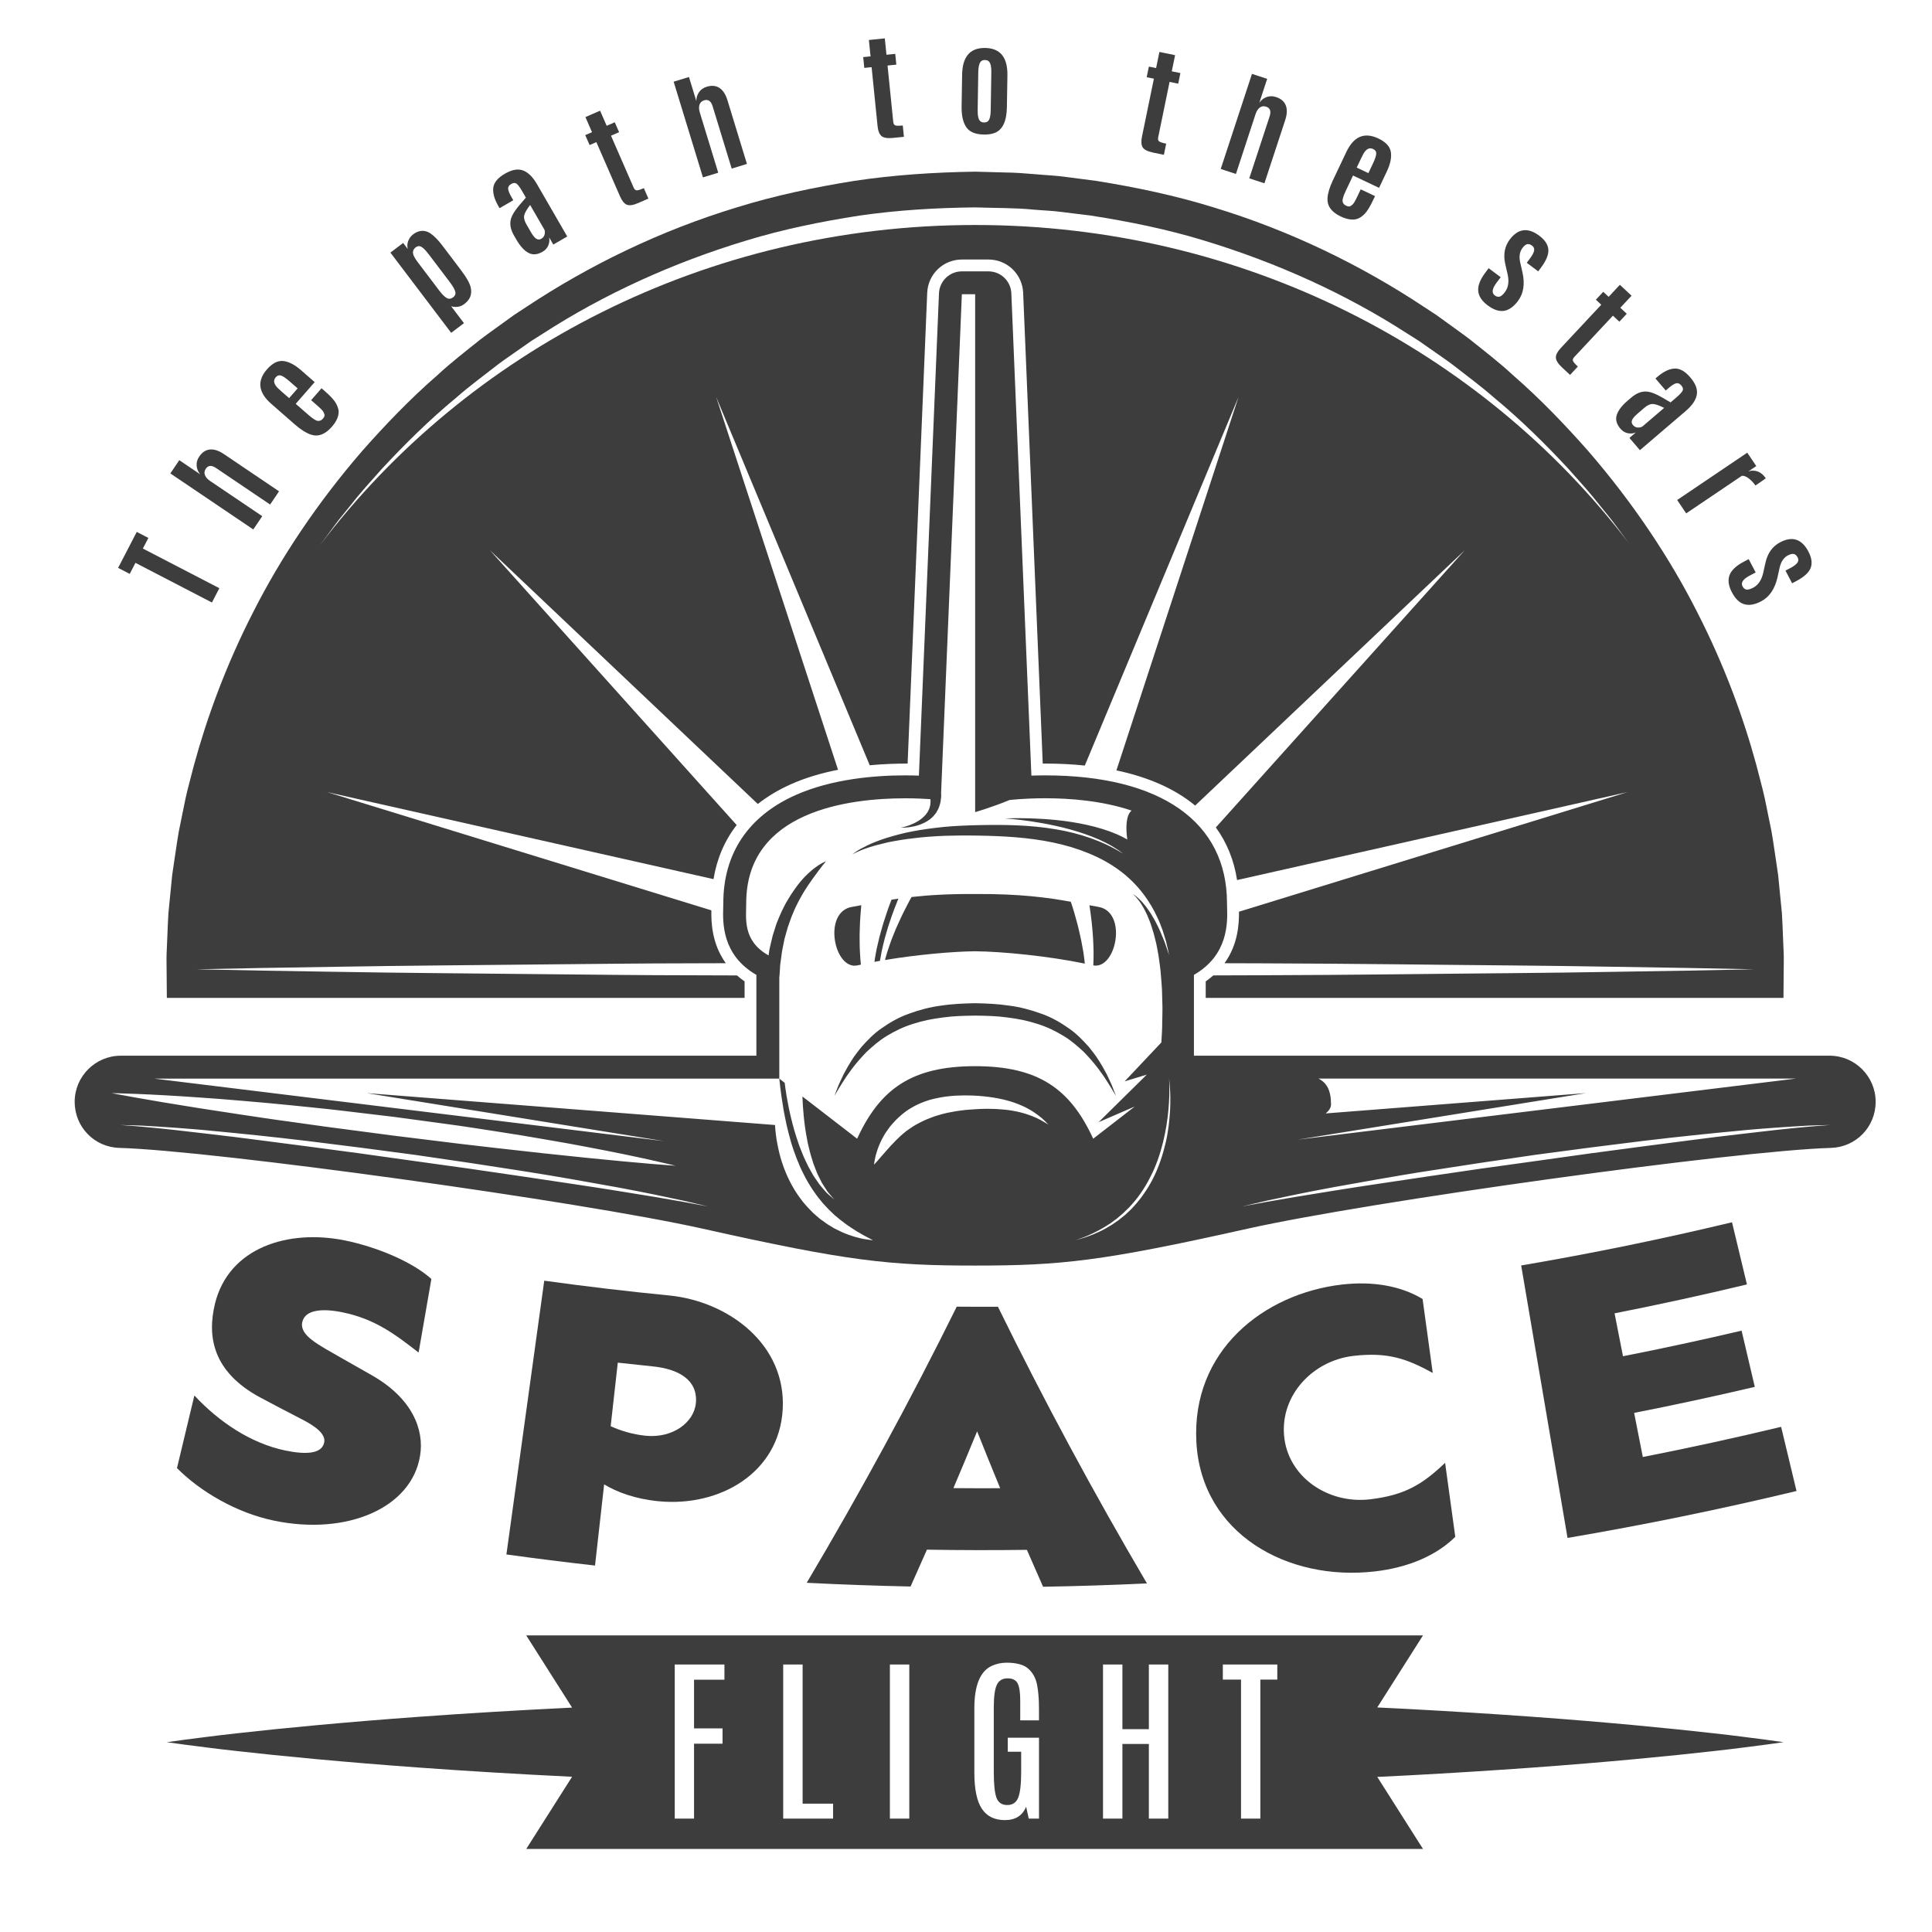 <?xml version="1.0" encoding="utf-8"?>
<!-- Generator: Adobe Illustrator 26.4.1, SVG Export Plug-In . SVG Version: 6.00 Build 0)  -->
<svg version="1.1" id="Слой_1" xmlns="http://www.w3.org/2000/svg" xmlns:xlink="http://www.w3.org/1999/xlink" x="0px" y="0px"
	 viewBox="0 0 1200 1200" style="enable-background:new 0 0 1200 1200;" xml:space="preserve">
<style type="text/css">
	.st0{fill:#3D3D3D;}
</style>
<g>
	<path class="st0" d="M1064.61,1076.6c-27.46-3.12-66.68-6.96-113.75-10.36c-23.53-1.69-49.03-3.3-76-4.75
		c-6.39-0.33-12.87-0.65-19.42-0.97l28.41-44.75H326.85l28.48,44.85c-33.95,1.65-65.87,3.59-94.8,5.69
		c-47.07,3.4-86.29,7.21-113.75,10.32c-13.73,1.49-24.51,3.02-31.87,3.91c-7.36,1.02-11.28,1.56-11.28,1.56s3.92,0.54,11.28,1.56
		c7.35,0.89,18.14,2.42,31.87,3.91c27.46,3.11,66.68,6.92,113.75,10.32c28.93,2.1,60.85,4.04,94.8,5.69l-28.48,44.85h557.01
		l-28.41-44.75c6.55-0.32,13.03-0.64,19.42-0.97c26.97-1.44,52.46-3.06,76-4.75c47.07-3.41,86.29-7.24,113.75-10.36
		c13.73-1.5,24.52-3.03,31.87-3.93c7.35-1.03,11.28-1.57,11.28-1.57s-3.92-0.55-11.28-1.57
		C1089.13,1079.63,1078.34,1078.09,1064.61,1076.6z M419.09,1129.58v-95.71h30.87v9.41h-18.88v30.24h17.71v9.51h-17.71v46.55H419.09
		z M517.45,1129.58h-30.99v-95.71h12.06v86.41h18.93V1129.58z M552.73,1129.58v-95.71h12.05v95.71H552.73z M638.98,1129.58
		l-1.63-7.4c-2.29,5.55-6.67,8.32-13.14,8.32c-6.46,0-11.25-2.35-14.36-7.04c-3.11-4.7-4.66-12.16-4.66-22.38v-40.13
		c0-14.07,3.57-22.8,10.72-26.21c2.8-1.3,5.86-1.98,9.21-2.01c6.25,0,10.78,1.24,13.57,3.72c2.8,2.49,4.6,5.76,5.42,9.84
		c0.82,4.08,1.22,9.04,1.22,14.87v7.4h-11.65v-12.45c0-4.89-0.53-8.39-1.6-10.5c-1.07-2.1-3.16-3.16-6.29-3.16
		c-3.12,0-5.33,1.33-6.61,3.97c-1.28,2.65-1.92,7.32-1.92,14.03v40.24c0,7.65,0.56,12.97,1.69,15.96c1.13,2.99,3.35,4.49,6.67,4.49
		s5.59-1.54,6.82-4.62c1.22-3.08,1.83-8.43,1.83-16.04v-12.45h-8.33v-8.7h19.4v50.25H638.98z M713.58,1129.58v-46.39h-16.43v46.39
		h-12.05v-95.71h12.05V1074h16.43v-40.13h12.06v95.71H713.58z M770.82,1129.58v-86.36h-11.3v-9.35h33.84v9.35h-10.54v86.36H770.82z"
		/>
	<polygon class="st0" points="84.13,349.6 131.63,374.23 136.24,365.34 88.74,340.71 92.16,334.12 84.94,330.38 73.36,352.72 
		80.57,356.46 	"/>
	<path class="st0" d="M162.89,320.61l-32.36-21.85c-1.67-1.12-2.75-2.35-3.25-3.69c-0.51-1.34-0.33-2.64,0.52-3.9
		c1.48-2.2,3.63-2.34,6.43-0.45l33.55,22.66l5.54-8.21l-34.28-23.15c-3.17-2.14-6.07-3.08-8.67-2.83c-2.61,0.26-4.83,1.74-6.65,4.43
		c-1.23,1.82-1.75,3.73-1.57,5.73c0.19,2,0.92,3.74,2.19,5.24l-12.98-8.76l-5.56,8.23l51.52,34.79L162.89,320.61z"/>
	<path class="st0" d="M168.51,250.85l14.74,12.88c3.53,3.08,6.76,5.14,9.68,6.16c4.59,1.59,8.97,0,13.14-4.76
		c2.9-3.31,4.32-6.46,4.27-9.42c-0.01-1.41-0.54-3.09-1.58-5.06c-1.04-1.97-3.35-4.52-6.94-7.65l-2.11-1.84l-6.46,7.4l3.48,3.04
		c1.41,1.23,2.48,2.23,3.22,3.01c0.74,0.78,1.28,1.77,1.61,2.95c0.18,0.68-0.18,1.53-1.07,2.55c-0.89,1.02-1.93,1.46-3.12,1.31
		c-1.19-0.14-3.16-1.41-5.91-3.81l-7.78-6.79l11.77-13.48l-8.47-7.4c-3.92-3.42-7.59-5.32-11.01-5.7
		c-3.42-0.38-6.81,1.35-10.17,5.19C159.53,236.65,160.42,243.79,168.51,250.85z M171.27,234.34l0.02-0.03
		c0.99-1.13,2.11-1.46,3.37-1.01c1.26,0.45,2.97,1.63,5.14,3.52l5.07,4.42l-5.29,6.05l-4.88-4.26c-0.84-0.74-1.51-1.35-2.01-1.85
		C170.03,238.57,169.56,236.29,171.27,234.34z"/>
	<path class="st0" d="M288.18,200.73l-7.95-10.5c1.28,0.41,2.64,0.52,4.09,0.33c1.44-0.19,2.77-0.74,3.97-1.65s2.18-1.92,2.92-3
		c1.29-1.86,1.71-4.14,1.27-6.84c-0.44-2.69-2.52-6.5-6.25-11.41l-11.57-15.27c-2.41-3.18-4.74-5.58-6.99-7.2
		c-2.25-1.62-4.62-2.15-7.11-1.58c-1.33,0.31-2.67,0.97-3.99,1.97c-1.32,1-2.32,2.34-2.98,3.99c-0.66,1.66-0.76,3.36-0.32,5.1
		l-2.86-3.77l-7.92,6l37.75,49.82L288.18,200.73z M277.47,185.1c-1.3-0.72-2.84-2.25-4.6-4.57l-13.41-17.7
		c-1.86-2.45-2.85-4.37-2.96-5.73c-0.11-1.37,0.44-2.5,1.63-3.41c0.68-0.51,1.35-0.79,2.01-0.82c1.48-0.07,3.5,1.57,6.03,4.92
		l13.16,17.36c1.86,2.46,3,4.42,3.41,5.87c0.42,1.46-0.03,2.69-1.35,3.68C280.08,185.69,278.77,185.83,277.47,185.1z"/>
	<path class="st0" d="M310.31,129.29l8.51-4.92l-1.18-2.03c-1.27-2.2-1.95-3.9-2.03-5.1c-0.08-1.19,0.55-2.18,1.9-2.96
		c1.35-0.78,2.48-0.84,3.36-0.18c0.89,0.66,2.04,2.22,3.47,4.69l2.3,3.97c-0.36,0.42-0.99,1.15-1.88,2.18
		c-0.9,1.03-1.59,1.83-2.09,2.42c-2.75,3.24-4.47,5.93-5.17,8.09c-1.09,3.3-0.52,6.89,1.72,10.77l1.68,2.91
		c2.36,3.97,4.83,6.64,7.43,7.98c2.6,1.35,5.49,1.09,8.67-0.74c1.73-1,2.93-2.34,3.6-4.01c0.67-1.67,0.82-3.32,0.44-4.97l2.61,4.52
		l8.67-5.01l-18.75-32.44c-2.62-4.53-5.51-7.39-8.67-8.58c-3.16-1.19-6.93-0.52-11.31,2.01c-4.38,2.54-6.79,5.43-7.2,8.69
		c-0.41,3.26,0.63,7.04,3.11,11.35L310.31,129.29z M338.19,142.74c0.32,0.95,0.33,1.96,0.04,3.03c-0.29,1.07-0.97,1.92-2.04,2.54
		c-1.07,0.62-2.11,0.61-3.12-0.04c-1.01-0.64-2.13-2.02-3.35-4.15l-2.82-4.89c-1.23-2.12-1.66-3.97-1.29-5.52
		c0.37-1.56,1.59-3.7,3.66-6.4L338.19,142.74z"/>
	<path class="st0" d="M366.22,90.1l4.19-1.83l14.67,33.64c1.23,2.83,2.65,4.57,4.25,5.24c1.6,0.67,4.01,0.3,7.21-1.1l6.19-2.7
		l-2.83-6.49c-2.2,0.96-3.69,1.42-4.46,1.37c-0.77-0.05-1.4-0.63-1.9-1.77l-14.03-32.17l5.02-2.19l-2.69-6.16l-5.02,2.19l-4.09-9.38
		l-9.11,3.97l4.09,9.38l-4.2,1.83L366.22,90.1z"/>
	<path class="st0" d="M446.11,107.28l-11.42-37.34c-0.59-1.92-0.66-3.55-0.21-4.91c0.45-1.36,1.4-2.26,2.86-2.71
		c2.54-0.78,4.3,0.46,5.29,3.69l11.84,38.71l9.47-2.9l-12.1-39.55c-1.12-3.66-2.78-6.21-4.97-7.65c-2.19-1.44-4.84-1.69-7.95-0.73
		c-2.1,0.64-3.71,1.8-4.82,3.47c-1.11,1.67-1.64,3.48-1.59,5.44l-4.58-14.97l-9.51,2.91l18.19,59.44L446.11,107.28z"/>
	<path class="st0" d="M536.82,42.17l4.55-0.46l3.69,36.51c0.31,3.07,1.13,5.16,2.45,6.28c1.32,1.13,3.72,1.51,7.21,1.16l6.72-0.68
		l-0.71-7.04c-2.39,0.24-3.94,0.22-4.66-0.06c-0.72-0.28-1.14-1.03-1.27-2.27l-3.53-34.91l5.45-0.55l-0.67-6.69l-5.45,0.55
		l-1.03-10.17l-9.89,1l1.03,10.17l-4.55,0.46L536.82,42.17z"/>
	<path class="st0" d="M611.09,83.57c2.68,0.05,4.94-0.3,6.81-1.04c4.86-1.93,7.36-7.27,7.5-16.03l0.32-19.64
		c0.18-11.23-4.42-16.92-13.79-17.07c-9.38-0.15-14.16,5.38-14.34,16.61l-0.32,19.65c-0.09,5.6,0.86,9.9,2.87,12.9
		C602.13,81.94,605.79,83.48,611.09,83.57z M607.62,44.91c0.04-2.59,0.36-4.52,0.96-5.78c0.59-1.26,1.67-1.88,3.22-1.86
		c1.55,0.03,2.6,0.69,3.16,1.98c0.56,1.29,0.81,3.22,0.77,5.79l-0.38,23.49c-0.04,2.52-0.35,4.41-0.93,5.68
		c-0.58,1.26-1.65,1.88-3.2,1.86c-0.83-0.01-1.51-0.2-2.06-0.56c-1.34-0.88-1.97-3.25-1.91-7.1L607.62,44.91z"/>
	<path class="st0" d="M716.3,94.79l6.61,1.37l1.43-6.93c-2.35-0.48-3.83-0.96-4.43-1.45c-0.6-0.48-0.78-1.32-0.53-2.54l7.07-34.37
		l5.36,1.11l1.36-6.59l-5.36-1.1l2.06-10.02l-9.74-2l-2.06,10.01l-4.48-0.92l-1.36,6.59l4.48,0.92l-7.4,35.95
		c-0.62,3.02-0.47,5.26,0.45,6.72C710.69,93,712.87,94.08,716.3,94.79z"/>
	<path class="st0" d="M779.83,70.94c0.63-1.91,1.51-3.29,2.66-4.14c1.15-0.85,2.45-1.04,3.9-0.56c2.52,0.83,3.25,2.85,2.19,6.07
		l-12.63,38.46l9.41,3.09l12.91-39.29c1.2-3.64,1.31-6.68,0.35-9.12c-0.96-2.44-2.99-4.17-6.07-5.18c-2.09-0.69-4.07-0.67-5.94,0.05
		c-1.87,0.73-3.35,1.9-4.44,3.54l4.89-14.87l-9.44-3.1l-19.4,59.06l9.44,3.1L779.83,70.94z"/>
	<path class="st0" d="M832.7,134.43c3.98,1.88,7.39,2.4,10.23,1.55c1.35-0.39,2.83-1.36,4.44-2.89c1.61-1.54,3.44-4.46,5.48-8.76
		l1.2-2.53l-8.88-4.21l-1.98,4.18c-0.8,1.69-1.48,3-2.03,3.92c-0.55,0.93-1.35,1.71-2.4,2.35c-0.61,0.35-1.53,0.25-2.75-0.33
		c-1.22-0.58-1.92-1.46-2.11-2.64c-0.18-1.19,0.5-3.43,2.06-6.72l4.43-9.34l16.17,7.67l4.81-10.16c2.23-4.71,3.06-8.76,2.5-12.15
		c-0.57-3.4-3.15-6.19-7.76-8.37c-8.65-4.1-15.28-1.3-19.88,8.4l-8.39,17.69c-2.01,4.24-3.11,7.9-3.3,10.99
		C824.27,127.94,826.98,131.72,832.7,134.43z M845.46,98.23c0.48-1.01,0.89-1.83,1.24-2.44c1.77-3.27,3.83-4.35,6.18-3.23l0.03,0.02
		c1.36,0.64,1.99,1.63,1.89,2.97c-0.1,1.34-0.76,3.3-1.99,5.9l-2.88,6.08l-7.25-3.44L845.46,98.23z"/>
	<path class="st0" d="M924.04,189.67c3.66,2.75,7.03,3.87,10.12,3.39c3.09-0.49,5.98-2.52,8.67-6.11
		c3.43-4.57,4.39-10.41,2.86-17.51l-1.55-6.81c-0.69-3.5-0.2-6.35,1.46-8.57c1.05-1.4,2.05-2.21,2.99-2.4
		c0.95-0.19,1.95,0.11,3.02,0.91c1.07,0.81,1.49,1.84,1.25,3.11c-0.23,1.27-1.06,2.86-2.49,4.76l-2.08,2.77l7.11,5.34l1.72-2.3
		c3.28-4.37,4.81-8.11,4.59-11.21c-0.22-3.1-2.09-5.97-5.61-8.61c-7.08-5.31-13.2-4.53-18.36,2.34c-3.2,4.25-4.12,9.35-2.79,15.28
		c0.06,0.34,0.32,1.46,0.77,3.38c0.45,1.92,0.69,2.94,0.72,3.08c0.97,4.46,0.4,8.09-1.7,10.9c-1.19,1.59-2.27,2.53-3.25,2.83
		c-0.98,0.3-2.01,0.04-3.08-0.76c-2.04-1.53-1.66-4.16,1.14-7.9l2.55-3.39l-7.47-5.6l-2.04,2.71c-3.24,4.32-4.72,8.1-4.44,11.36
		C918.41,183.93,920.37,186.93,924.04,189.67z"/>
	<path class="st0" d="M975.19,232.86l4.83-5.17c-1.75-1.64-2.76-2.82-3.03-3.55c-0.26-0.73,0.03-1.54,0.87-2.44l23.96-25.64l4,3.74
		l4.59-4.91l-4-3.74l6.98-7.47l-7.26-6.79l-6.98,7.48l-3.34-3.13l-4.59,4.91l3.34,3.13l-25.06,26.81c-2.11,2.25-3.15,4.24-3.12,5.98
		c0.02,1.73,1.32,3.79,3.87,6.19L975.19,232.86z"/>
	<path class="st0" d="M1010.65,249.12c-3.48,3.04-5.64,5.96-6.49,8.76c-0.85,2.8-0.07,5.6,2.32,8.39c1.3,1.52,2.83,2.46,4.59,2.81
		c1.76,0.35,3.42,0.19,4.97-0.47l-3.97,3.39l6.51,7.61l28.48-24.35c3.98-3.4,6.26-6.76,6.86-10.09c0.6-3.32-0.75-6.91-4.04-10.76
		c-3.29-3.85-6.58-5.68-9.86-5.49c-3.28,0.19-6.81,1.9-10.59,5.13l-1.2,1.03l6.39,7.47l1.78-1.53c1.94-1.65,3.48-2.63,4.64-2.93
		c1.16-0.3,2.25,0.14,3.26,1.33c1.02,1.19,1.28,2.28,0.79,3.27c-0.49,1-1.81,2.42-3.98,4.27l-3.49,2.98
		c-0.48-0.28-1.31-0.76-2.48-1.45c-1.18-0.69-2.09-1.23-2.76-1.61c-3.69-2.12-6.65-3.32-8.89-3.6c-3.45-0.48-6.87,0.74-10.28,3.66
		L1010.65,249.12z M1013.71,260.91c0.45-1.11,1.61-2.46,3.47-4.05l4.28-3.66c1.86-1.6,3.59-2.35,5.2-2.27
		c1.6,0.08,3.92,0.89,6.97,2.43l-13.55,11.59c-0.88,0.48-1.87,0.68-2.97,0.59c-1.11-0.09-2.06-0.61-2.87-1.55
		C1013.44,263.05,1013.26,262.02,1013.71,260.91z"/>
	<path class="st0" d="M1047.33,318.87l34.54-23.32c1.3-0.16,2.75,0.39,4.35,1.63c1.6,1.25,2.96,2.7,4.08,4.35l1.65-1.07
		c3.25-2.2,4.85-3.34,4.79-3.42c-1.37-2.03-2.99-3.4-4.84-4.13c-1.86-0.72-3.82-0.78-5.88-0.17l4.84-3.27l-5.61-8.3l-43.53,29.4
		L1047.33,318.87z"/>
	<path class="st0" d="M1095.81,352.84c-0.41,1.92-0.64,2.95-0.67,3.08c-1.04,4.44-3.11,7.48-6.21,9.11
		c-1.76,0.92-3.14,1.31-4.15,1.17c-1.02-0.15-1.83-0.82-2.46-2.02c-1.19-2.25,0.28-4.47,4.42-6.65l3.75-1.97l-4.35-8.27l-3.01,1.58
		c-4.78,2.51-7.74,5.3-8.88,8.36c-1.15,3.06-0.66,6.62,1.47,10.67c2.13,4.05,4.69,6.52,7.69,7.4c2.99,0.88,6.48,0.28,10.45-1.8
		c5.06-2.66,8.43-7.53,10.1-14.59l1.52-6.82c0.88-3.46,2.54-5.82,5-7.12c1.55-0.81,2.8-1.1,3.73-0.88c0.94,0.23,1.72,0.94,2.34,2.12
		c0.63,1.18,0.56,2.3-0.2,3.35c-0.76,1.04-2.19,2.12-4.29,3.23l-3.07,1.61l4.13,7.87l2.55-1.34c4.83-2.54,7.81-5.26,8.95-8.15
		c1.13-2.9,0.67-6.29-1.38-10.19c-4.12-7.84-9.98-9.75-17.58-5.76c-4.71,2.48-7.74,6.68-9.08,12.61
		C1096.47,349.78,1096.22,350.91,1095.81,352.84z"/>
	<path class="st0" d="M1165,684.35c0-15.79-12.85-28.64-28.64-28.64H741.57v-50.2c21.45-12.36,20.87-32.53,20.6-41.74
		c-0.03-1-0.06-1.96-0.06-2.86c0-50.4-41.17-79.31-112.95-79.31c-3.07,0-5.94,0.06-8.54,0.15l-12.46-299.57
		c-0.32-7.62-6.58-13.63-14.21-13.63h-8.26h-8.26c-7.62,0-13.89,6.01-14.21,13.63l-12.47,299.57c-2.6-0.09-5.47-0.15-8.54-0.15
		c-18.62,0-45.57,2.14-68.27,12.32c-29.23,13.11-44.68,36.28-44.68,67c0,0.9-0.03,1.86-0.06,2.86c-0.27,9.21-0.86,29.38,20.6,41.74
		v50.2H75.02c-15.79,0-28.64,12.85-28.64,28.64c0,15.6,12.19,28.17,27.76,28.62c59.32,1.73,286.34,33.19,362.55,50.23
		c90.16,20.17,115.62,22.86,169,22.86c53.38,0,78.84-2.69,169-22.86c76.21-17.05,303.23-48.5,362.55-50.23
		C1152.81,712.52,1165,699.95,1165,684.35z M1132.69,699.08c-2.69,0.23-6.65,0.45-11.67,0.94c-5.02,0.52-11.12,1.01-18.09,1.84
		c-6.98,0.81-14.85,1.71-23.43,2.71c-17.18,1.93-37.16,4.7-58.59,7.42c-21.43,2.77-44.27,5.89-67.09,9.16
		c-22.84,3.09-45.66,6.35-67.03,9.56c-21.37,3.19-41.33,6.11-58.4,8.86c-8.53,1.38-16.35,2.65-23.28,3.78
		c-6.92,1.19-12.95,2.23-17.92,3.08c-9.92,1.84-15.59,2.89-15.59,2.89s5.61-1.32,15.44-3.62c9.87-2.1,23.98-5.14,41-8.26
		c8.52-1.52,17.74-3.17,27.5-4.91c9.77-1.64,20.06-3.51,30.76-5.12c21.36-3.37,44.17-6.81,67.01-10.08
		c22.86-3.12,45.74-6.05,67.2-8.67c21.47-2.59,41.56-4.64,58.78-6.26c8.6-0.89,16.52-1.44,23.53-1.97
		c7.01-0.57,13.14-0.83,18.17-1.16c5.04-0.33,9.01-0.29,11.71-0.4c2.7-0.07,4.14-0.11,4.14-0.11S1135.39,698.87,1132.69,699.08z
		 M406.28,743.36c-6.93-1.13-14.75-2.4-23.29-3.78c-17.07-2.75-37.03-5.65-58.4-8.86c-21.37-3.21-44.19-6.46-67.03-9.56
		c-22.82-3.29-45.66-6.39-67.09-9.17c-21.43-2.73-41.42-5.49-58.6-7.43c-8.59-0.99-16.46-1.9-23.43-2.71
		c-6.98-0.83-13.07-1.32-18.09-1.84c-5.02-0.5-8.98-0.71-11.67-0.94c-2.69-0.2-4.13-0.31-4.13-0.31s1.44,0.04,4.14,0.11
		c2.7,0.11,6.67,0.07,11.7,0.41c5.03,0.34,11.17,0.59,18.18,1.16c7.01,0.54,14.93,1.09,23.53,1.98c17.23,1.62,37.31,3.68,58.78,6.26
		c21.47,2.61,44.35,5.55,67.2,8.67c22.84,3.26,45.65,6.7,67.01,10.07c21.37,3.33,41.23,6.97,58.26,10.03
		c17.02,3.12,31.12,6.17,40.99,8.27c9.83,2.31,15.44,3.63,15.44,3.63s-5.67-1.05-15.59-2.89
		C419.24,745.59,413.21,744.55,406.28,743.36z M484.04,669.94v-62.63c0.05-0.58,0.12-1.47,0.22-2.67c0.07-1.09,0.16-2.42,0.25-3.94
		c0.03-1.53,0.35-3.22,0.59-5.07c0.32-1.84,0.43-3.88,0.87-5.97c0.42-2.1,0.87-4.31,1.33-6.6c0.63-2.25,1.28-4.57,1.95-6.93
		c0.86-2.29,1.57-4.69,2.49-7.01c1.02-2.27,1.86-4.64,3.02-6.81c1.07-2.22,2.16-4.38,3.39-6.39c1.11-2.08,2.47-3.9,3.59-5.75
		c1.24-1.76,2.37-3.49,3.49-5.01c1.11-1.54,2.14-2.97,3.09-4.2c0.95-1.25,1.78-2.35,2.47-3.24c1.45-1.78,2.28-2.79,2.28-2.79
		s-1.26,0.46-3.27,1.65c-2.03,1.16-4.78,3.08-7.7,5.81c-2.94,2.71-6.02,6.26-8.84,10.39c-1.48,2.03-2.84,4.23-4.17,6.51
		c-1.44,2.22-2.46,4.71-3.72,7.08c-1.12,2.43-2.11,4.93-3.1,7.38c-0.8,2.52-1.58,5-2.34,7.39c-0.58,2.45-1.14,4.81-1.67,7.05
		c-0.46,1.82-0.66,3.57-0.88,5.24c-16.35-9.13-13.89-23.33-13.89-32.5c0-57.27,63.84-65.09,98.73-65.09
		c6.39,0,11.77,0.26,15.65,0.53c0.09,0.71,0.19,1.49,0.05,2.25c-0.07,0.8-0.08,1.68-0.4,2.49c-0.12,0.43-0.24,0.87-0.37,1.31
		l-0.64,1.25c-0.36,0.91-1.07,1.62-1.65,2.46c-0.7,0.73-1.41,1.51-2.23,2.15c-0.82,0.65-1.65,1.29-2.55,1.79
		c-1.74,1.09-3.55,1.86-5.12,2.47c-3.17,1.17-5.45,1.55-5.45,1.55s2.29,0.11,5.75-0.38c3.42-0.52,8.13-1.69,12.23-4.74
		c0.94-0.85,2.02-1.6,2.77-2.66l1.22-1.51c0.31-0.57,0.62-1.12,0.92-1.67c0.68-1.09,1-2.26,1.34-3.38c0.37-0.99,0.49-1.93,0.59-2.82
		l0.02,0l0.01-0.27c0-0.03,0.01-0.06,0.01-0.09c0.08-0.98,0.31-1.95,0.22-2.72c-0.02-0.51-0.04-0.9-0.06-1.32l12.89-309.77h8.26
		v321.67c0,0,9.91-2.81,21.33-7.51c0,0,9.02-1.11,22.14-1.11c15.01,0,35.37,1.46,53.71,7.67c-3.25,2.55-3.85,9.82-2.68,17.93
		c-2.05-1.15-4.18-2.22-6.42-3.22c-5.77-2.49-12.09-4.35-18.43-5.78c-12.7-2.85-25.52-3.79-35.1-4.11
		c-9.58-0.3-15.94,0.06-15.94,0.06s6.37,0.36,15.78,1.74c9.39,1.39,21.9,3.78,33.68,7.89c5.88,2.04,11.58,4.47,16.49,7.29
		c2.43,1.44,4.71,2.9,6.67,4.45c0.17,0.13,0.32,0.27,0.49,0.41c-12.36-7.75-27.01-12.66-41.71-15.06
		c-16.23-2.75-32.57-2.91-47.61-2.58c-7.6,0.17-14.79,0.45-21.82,1.12c-6.93,0.73-13.45,1.58-19.42,2.74
		c-5.98,1.07-11.35,2.65-16.08,4.05c-4.7,1.52-8.73,3.06-11.91,4.62c-3.19,1.54-5.62,2.88-7.18,3.97c-1.57,1.06-2.32,1.72-2.32,1.72
		s3.45-2.12,10.06-4.29c3.3-1.1,7.39-2.14,12.09-3.24c4.74-0.96,10.1-1.89,16.01-2.54c5.89-0.77,12.32-1.21,19.11-1.51
		c3.39-0.06,6.88-0.13,10.44-0.2c3.59,0.03,7.36-0.02,11,0.08c14.95,0.26,30.78,1.08,46.06,4.3c15.24,3.18,29.84,8.86,41.18,17.3
		c11.41,8.38,19.13,19.33,23.72,29.59c1.28,2.5,2.08,5.12,3.05,7.5c0.83,2.45,1.48,4.82,2.17,7.02c0.52,2.26,1.01,4.37,1.46,6.33
		c0.15,0.77,0.27,1.49,0.39,2.21c-0.17-0.56-0.32-1.12-0.5-1.67c-1.13-3.1-1.99-6.2-3.28-9.07c-1.16-2.91-2.36-5.68-3.69-8.22
		c-1.19-2.6-2.7-4.89-3.94-7.04c-1.41-2.07-2.68-3.96-4.01-5.5c-1.25-1.58-2.52-2.83-3.57-3.81c-2.12-1.97-3.62-2.71-3.62-2.71
		s1.36,0.95,3.13,3.16c0.88,1.1,1.92,2.48,2.89,4.18c1.05,1.65,2,3.66,3.05,5.82c0.89,2.25,1.98,4.6,2.75,7.27
		c0.91,2.6,1.66,5.41,2.35,8.33c0.82,2.88,1.2,6,1.84,9.07c0.54,3.1,0.85,6.32,1.29,9.47c0.34,3.19,0.51,6.4,0.77,9.54
		c0.27,3.13,0.23,6.27,0.35,9.26c0.3,5.98-0.08,11.65-0.07,16.43c-0.03,2.4-0.23,4.62-0.32,6.57c-0.06,1.14-0.12,2.17-0.18,3.13
		l-22.8,24.18l13.77-4.2l-29.94,29.54l22.42-9.7L679,707.27c-14.19-30.84-33.84-45.05-73.31-45.05c-39.47,0-59.12,14.21-73.31,45.05
		l-33.98-26.23c0.13,3.63,0.36,7.77,0.81,12.18c0.47,4.78,1.16,9.86,2.17,14.88c0.42,2.54,1.13,4.99,1.7,7.45
		c0.6,2.45,1.44,4.78,2.12,7.1c0.82,2.26,1.71,4.4,2.51,6.47c0.99,1.98,1.93,3.84,2.79,5.57c0.98,1.66,2,3.11,2.85,4.45
		c0.8,1.38,1.8,2.33,2.51,3.22c1.49,1.73,2.35,2.73,2.35,2.73s-0.98-0.87-2.7-2.38c-0.84-0.78-2-1.62-2.99-2.89
		c-1.04-1.22-2.29-2.57-3.53-4.13c-1.13-1.64-2.36-3.42-3.66-5.31c-1.11-1.99-2.35-4.07-3.51-6.29c-1.03-2.26-2.24-4.58-3.21-7.01
		c-0.93-2.45-2.03-4.91-2.83-7.45c-1.78-5.05-3.21-10.2-4.39-15.07c-1.19-4.87-2.08-9.47-2.76-13.43c-0.56-3.43-0.98-6.33-1.26-8.59
		L484.04,669.94c0,0,0.22,1.98,0.6,5.45c0.42,3.45,1.09,8.33,2.07,14.08c0.53,2.87,1.14,5.96,1.84,9.19
		c0.7,3.23,1.63,6.58,2.57,10.02c0.95,3.44,2.21,6.9,3.49,10.37c1.35,3.45,2.79,6.91,4.52,10.22c1.63,3.36,3.56,6.54,5.56,9.59
		c0.97,1.55,2.13,2.94,3.13,4.44c1.09,1.42,2.23,2.77,3.34,4.12c1.2,1.27,2.37,2.52,3.52,3.75c1.22,1.17,2.41,2.32,3.57,3.44
		c2.47,2.08,4.83,4.05,7.17,5.72c2.34,1.65,4.57,3.1,6.58,4.36c2.08,1.11,3.82,2.32,5.37,3.08c3.07,1.57,4.84,2.59,4.84,2.59
		s-1.98-0.2-5.49-0.77c-1.75-0.27-3.82-0.86-6.22-1.51c-2.36-0.73-5.05-1.63-7.84-2.93c-1.39-0.67-2.85-1.38-4.35-2.11
		c-1.43-0.87-2.92-1.77-4.44-2.7c-1.46-1.04-2.95-2.12-4.48-3.21c-1.49-1.15-2.87-2.5-4.36-3.79c-2.77-2.77-5.61-5.71-8.01-9.08
		c-2.45-3.32-4.65-6.9-6.52-10.63c-1.88-3.73-3.46-7.58-4.72-11.45c-1.3-3.86-2.18-7.77-2.93-11.53c-0.8-4.13-1.25-8.11-1.48-11.89
		l-253.57-19.8l184.61,29.8L95.77,669.94H484.04z M823.42,691.57c2.08-1.71,3.3-3.57,3.3-5.59c0-8.9-2.73-13.52-7.8-16.05h296.52
		l-309.4,37.92l179.11-28.91L823.42,691.57z M726.13,669.94c0,0,1.21,7.86,0.63,19.77c-0.38,5.93-1.05,12.88-2.76,20.15
		c-1.71,7.25-4.17,14.89-7.78,22.03c-1.79,3.57-3.9,6.98-6.16,10.19c-2.26,3.22-4.8,6.16-7.37,8.88c-1.37,1.28-2.66,2.6-4.02,3.78
		c-1.41,1.12-2.78,2.22-4.13,3.29c-1.41,0.97-2.79,1.91-4.12,2.82c-1.39,0.81-2.73,1.6-4.02,2.35c-2.6,1.45-5.11,2.57-7.34,3.49
		c-2.28,0.82-4.21,1.66-5.88,2.13c-3.32,0.97-5.22,1.53-5.22,1.53s1.86-0.67,5.11-1.83c3.22-1.24,7.72-3.28,12.79-6.26
		c1.24-0.78,2.54-1.6,3.88-2.45c1.27-0.94,2.59-1.91,3.95-2.91c1.28-1.09,2.59-2.21,3.93-3.36c1.26-1.23,2.55-2.48,3.87-3.76
		c2.48-2.69,4.93-5.58,7.1-8.75c2.18-3.16,4.2-6.52,5.92-10.02c3.61-6.93,6.11-14.42,7.88-21.55c1.76-7.14,2.77-13.96,3.31-19.84
		C726.78,677.86,726.13,669.94,726.13,669.94z M124.54,681.72c8.27,0.58,17.23,1.22,26.68,2.08c9.46,0.81,19.44,1.66,29.74,2.73
		c10.3,1.09,20.96,2.06,31.75,3.37c10.8,1.29,21.76,2.6,32.73,3.91c10.95,1.48,21.89,2.97,32.67,4.43
		c10.78,1.42,21.34,3.16,31.58,4.72c10.24,1.53,20.11,3.23,29.47,4.86c9.36,1.58,18.2,3.18,26.34,4.76
		c16.3,3.05,29.83,5.92,39.28,8.04c9.45,2.11,14.83,3.43,14.83,3.43s-5.53-0.35-15.18-1.15c-9.64-0.84-23.41-2.04-39.88-3.74
		c-8.23-0.86-17.16-1.79-26.59-2.78c-9.42-1.05-19.36-2.16-29.64-3.31c-10.26-1.26-20.9-2.33-31.67-3.74
		c-10.78-1.33-21.72-2.68-32.67-4.03c-10.94-1.44-21.87-2.89-32.64-4.3c-10.77-1.35-21.34-2.96-31.59-4.35
		c-10.25-1.35-20.14-2.91-29.52-4.28c-9.38-1.44-18.25-2.8-26.43-4.05c-32.73-5.12-54.48-9.35-54.48-9.35
		S91.47,679.32,124.54,681.72z M602.46,689.2c-2,0.11-3.9,0.31-5.72,0.58c-1.84,0.19-3.7,0.52-5.56,0.89
		c-3.73,0.6-7.29,1.63-10.71,2.72c-3.36,1.22-6.61,2.48-9.54,4.09c-3.01,1.49-5.67,3.36-8.2,5.19c-1.23,0.95-2.35,2.01-3.49,2.97
		c-1.09,1.05-2.13,2.06-3.14,3.03c-0.92,1.06-1.9,2.02-2.82,2.97c-0.87,0.98-1.68,1.94-2.5,2.8c-1.6,1.82-2.99,3.41-4.14,4.71
		c-2.24,2.71-3.78,4.21-3.78,4.21s0.2-2.09,1.05-5.64c0.53-1.72,1.07-3.9,2.09-6.23c0.91-2.39,2.27-4.95,3.92-7.69
		c0.91-1.31,1.86-2.69,2.9-4.09c1.16-1.3,2.31-2.7,3.63-4.04c2.66-2.63,5.68-5.32,9.28-7.37c3.51-2.21,7.49-3.8,11.56-5.1
		c4.11-1.12,8.33-1.95,12.53-2.36c2.09-0.21,4.2-0.37,6.32-0.39c2.15-0.09,4.2-0.11,6.13-0.02l2.94,0.08
		c1.18,0.04,2.05,0.14,3.08,0.2c1.98,0.14,3.94,0.36,5.86,0.6c7.68,0.98,14.81,2.85,20.49,5.41c5.73,2.48,9.89,5.63,12.59,7.91
		c1.35,1.18,2.32,2.17,2.96,2.87c0.65,0.69,0.99,1.05,0.99,1.05s-1.69-1.16-4.71-2.81c-3.03-1.68-7.58-3.6-13.21-4.96
		c-5.63-1.38-12.35-2.08-19.59-2.08c-1.81,0-3.65,0.03-5.52,0.13c-0.9,0.05-1.96,0.08-2.73,0.15L602.46,689.2z"/>
	<path class="st0" d="M532.64,599.6c0.68-0.16,1.39-0.3,2.08-0.46c-0.23-2.2-0.43-4.42-0.53-6.65c-0.18-2.63-0.26-5.26-0.25-7.84
		c-0.04-2.59-0.05-5.15,0.08-7.6c0.11-2.46,0.13-4.87,0.32-7.12c0.18-2.26,0.35-4.39,0.51-6.36c0.03-0.47,0.08-0.89,0.12-1.34
		c-1.87,0.35-3.71,0.69-5.52,1.01C510.72,566.01,517.98,602.86,532.64,599.6z"/>
	<path class="st0" d="M548.66,586.42c0.57-2.5,1.24-4.98,1.98-7.39c0.69-2.43,1.41-4.82,2.22-7.08c0.8-2.26,1.49-4.5,2.3-6.55
		c0.8-2.05,1.57-4,2.27-5.79c0.19-0.51,0.39-0.97,0.58-1.45c-1.47,0.21-2.89,0.42-4.28,0.64c-0.72,2-1.87,4.74-2.94,8.09
		c-0.58,1.75-1.2,3.65-1.86,5.66c-0.67,2.02-1.2,4.16-1.85,6.39c-0.67,2.22-1.22,4.54-1.75,6.9c-0.59,2.36-1.1,4.78-1.51,7.21
		c-0.29,1.46-0.48,2.92-0.7,4.38c1.14-0.21,2.28-0.43,3.44-0.63C547.12,593.38,547.77,589.89,548.66,586.42z"/>
	<path class="st0" d="M678.07,572.81c0.29,2.2,0.4,4.56,0.63,6.97c0.24,2.41,0.34,4.92,0.42,7.46c0.13,2.54,0.17,5.12,0.1,7.71
		c0,1.57-0.09,3.12-0.16,4.68c14.45,2.68,21.48-33.65,2.87-36.4c-1.73-0.3-3.48-0.62-5.26-0.96c0.22,1.32,0.44,2.74,0.63,4.32
		C677.53,568.52,677.8,570.6,678.07,572.81z"/>
	<path class="st0" d="M554.98,580.52c-0.95,2.27-1.83,4.61-2.61,6.99c-1.06,2.91-1.92,5.85-2.71,8.77
		c19.93-3.32,41.98-5.29,56.04-5.43c16.99,0.16,45.61,3,68.09,7.67c-0.12-1.07-0.19-2.14-0.35-3.22c-0.29-2.47-0.68-4.92-1.16-7.33
		c-0.42-2.41-0.86-4.77-1.42-7.04c-0.54-2.27-0.97-4.47-1.54-6.53c-0.57-2.06-1.1-4.01-1.59-5.8c-0.94-3.54-2-6.43-2.62-8.5
		c-13.9-2.53-31.47-5.01-59.4-4.81c-16.26-0.12-28.97,0.68-39.53,1.86c-0.85,1.5-1.82,3.22-2.81,5.21c-0.85,1.67-1.76,3.48-2.73,5.4
		c-0.98,1.92-1.84,4-2.83,6.13C556.78,575.99,555.88,578.23,554.98,580.52z"/>
	<path class="st0" d="M689.6,671.92c-0.64-1.38-1.36-2.91-2.13-4.58c-0.89-1.61-1.84-3.35-2.87-5.22c-1.04-1.86-2.35-3.72-3.64-5.75
		c-1.35-1.99-2.98-3.94-4.6-6.04c-3.54-3.94-7.53-8.23-12.64-11.7c-5.02-3.53-10.73-6.87-17.09-9.05c-6.3-2.3-13.03-4.11-19.95-4.98
		c-6.95-1.07-13.86-1.32-21.07-1.49c-6.76,0.16-13.96,0.41-20.89,1.48c-6.92,0.86-13.66,2.67-19.96,4.98
		c-6.36,2.19-12.07,5.52-17.09,9.05c-5.12,3.48-9.11,7.77-12.64,11.71c-1.62,2.1-3.25,4.05-4.6,6.04c-1.28,2.04-2.59,3.89-3.63,5.75
		c-1.02,1.86-1.98,3.6-2.87,5.22c-0.77,1.66-1.48,3.19-2.13,4.57c-1.34,2.72-2.03,5.02-2.67,6.51c-0.58,1.51-0.9,2.31-0.9,2.31
		s0.44-0.74,1.27-2.13c0.86-1.37,1.98-3.46,3.64-5.96c0.82-1.26,1.72-2.65,2.7-4.16c1.05-1.46,2.19-3.03,3.4-4.72
		c2.5-3.31,5.53-6.83,9.03-10.43c3.69-3.39,7.73-7.02,12.6-9.93c4.84-2.94,10.21-5.58,16.13-7.42c5.87-1.94,12.19-3.2,18.71-4
		c6.49-0.92,13.08-1.07,20.07-1.16c6.54,0.08,13.42,0.23,19.88,1.15c6.52,0.79,12.84,2.06,18.71,4c5.92,1.84,11.29,4.47,16.13,7.42
		c4.88,2.92,8.91,6.54,12.6,9.93c3.5,3.6,6.54,7.12,9.03,10.43c1.21,1.68,2.35,3.26,3.4,4.72c0.98,1.51,1.88,2.9,2.69,4.15
		c1.66,2.49,2.79,4.61,3.65,5.97c0.83,1.39,1.27,2.13,1.27,2.13s-0.31-0.81-0.9-2.31C691.62,676.92,690.95,674.65,689.6,671.92z"/>
	<path class="st0" d="M212.22,815c20.81,4.14,33.43,13.99,47.78,25.09c2.65-15.23,5.29-30.46,7.94-45.69
		c-11.35-10.27-32.91-19.68-53.79-23.96c-34.95-7.06-72,4.24-80.63,39.32c-4.84,20.12-1.72,42.17,28.13,58.25
		c8.37,4.46,16.77,8.86,25.23,13.22c9.63,4.86,15.48,9.65,14.49,14.68c-1.38,7.04-11.05,7.76-24.21,5.02
		c-21.46-4.47-41.28-17.88-56.43-34.17c-3.6,15.03-7.2,30.06-10.81,45.1c14.45,14.55,36.9,27.8,60.28,32.64
		c45.45,9.45,85.5-7.97,90.71-40.31c2.71-16.21-4.84-35.77-30.16-50.1c-6.28-3.52-12.53-7.07-18.75-10.65
		c-14.52-8.35-26.02-13.95-24.26-22.22C189.42,813.43,200.17,812.59,212.22,815z"/>
	<path class="st0" d="M375.24,921.98c7.91,4.76,19.15,9.06,33.89,10.47c37.77,3.66,74.86-17.53,77.03-57.19
		c2.18-40.41-33.86-66.93-70.31-70.6c-25.98-2.55-51.92-5.62-77.81-9.2c-7.83,56.68-15.67,113.36-23.5,170.04
		c18.32,2.53,36.67,4.83,55.04,6.89C371.47,955.59,373.35,938.79,375.24,921.98z M383.72,846.37c7.21,0.81,14.42,1.58,21.64,2.31
		c16.36,1.65,28.07,8.56,26.88,22.61c-1.04,12.25-14.48,22.17-31.24,20.47c-8.22-0.83-15.71-3.19-21.7-5.92
		C380.77,872.68,382.24,859.52,383.72,846.37z"/>
	<path class="st0" d="M575.73,962.53c20.7,0.34,41.4,0.38,62.09,0.11c3.32,7.65,6.67,15.29,10.06,22.92
		c21.51-0.37,43.02-1.06,64.51-2.07c-33.29-56.57-64.15-113.91-92.55-171.85c-8.53,0.04-17.06,0.02-25.59-0.05
		c-28.61,57.84-59.68,115.06-93.18,171.51c21.49,1.09,43,1.86,64.51,2.31C569,977.79,572.38,970.16,575.73,962.53z M606.91,889.03
		c4.69,11.79,9.47,23.57,14.32,35.33c-9.68,0.05-19.37,0.03-29.05-0.06C597.17,912.56,602.08,900.81,606.91,889.03z"/>
	<path class="st0" d="M853.78,976.05c20.67-2.33,38.33-9.8,50.12-21.51c-2.1-15.31-4.21-30.63-6.32-45.94
		c-13.67,12.98-24.56,20.1-46.81,22.67c-26.12,2.99-51.02-14.11-53.21-39.64c-2.19-25.53,18.26-46.61,43.07-49.46
		c21.32-2.45,33.03,1.68,49.28,10.59c-2.11-15.31-4.21-30.63-6.32-45.94c-13.62-8.21-30.98-11.12-49.92-8.99
		c-48.91,5.64-93.73,41.21-90.57,97.99C746.24,952.63,799.68,982.26,853.78,976.05z"/>
	<path class="st0" d="M1020.38,904.98c-1.8-9.13-3.59-18.27-5.39-27.4c25.05-4.93,50.04-10.32,74.94-16.17
		c-2.73-11.64-5.47-23.28-8.2-34.92c-24.48,5.75-49.04,11.05-73.66,15.89c-1.75-8.88-3.49-17.77-5.24-26.65
		c27.5-5.41,54.91-11.39,82.22-17.95c-3.09-12.87-6.18-25.74-9.27-38.61c-43.41,10.42-87.08,19.36-130.95,26.83
		c9.6,56.41,19.19,112.82,28.79,169.23c47.64-8.1,95.08-17.82,142.23-29.14c-3.19-13.29-6.38-26.57-9.57-39.86
		C1077.74,893.08,1049.11,899.33,1020.38,904.98z"/>
	<path class="st0" d="M120.52,475.07c-1.84,7.35-3.89,14.39-5.37,21.3c-1.41,6.92-2.77,13.6-4.08,20.01
		c-1.13,6.44-1.95,12.67-2.87,18.59c-0.43,2.96-0.86,5.85-1.27,8.68c-0.28,2.84-0.56,5.61-0.82,8.31
		c-0.53,5.39-1.04,10.49-1.51,15.28c-0.33,4.81-0.43,9.35-0.63,13.54c-0.18,4.2-0.34,8.08-0.49,11.64c-0.13,3.55,0.01,6.78,0,9.67
		c0.1,11.56,0.15,17.72,0.15,17.72l0-0.01c0,0,0,0.01,0,0.01l358.85,0v-10.25c-1.73-1.18-3.27-2.43-4.72-3.7
		c-10-0.03-19.94-0.06-29.74-0.1c-28.35-0.01-55.76-0.36-81.75-0.6c-25.99-0.25-50.56-0.49-73.24-0.71
		c-45.36-0.39-83.17-1.22-109.63-1.57c-26.46-0.53-41.58-0.83-41.58-0.83s15.12-0.3,41.58-0.83c26.46-0.35,64.27-1.18,109.63-1.57
		c22.68-0.22,47.26-0.46,73.24-0.71c25.99-0.24,53.4-0.58,81.75-0.6c7.53-0.02,15.14-0.05,22.8-0.07
		c-8.71-12.06-9.13-25.48-8.98-32.83L203.2,491.99l239.97,54.06c2.09-12.71,6.9-23.98,14.39-33.6L304.27,341.74l166.42,157.63
		c5.9-4.64,12.64-8.71,20.28-12.14c9.47-4.25,19.58-7.14,29.55-9.1l-75.72-231.62l95.41,228.81c8.6-0.8,16.67-1.07,23.53-1.05
		l12.17-292.4c0.48-11.59,9.94-20.67,21.54-20.67h16.51c11.6,0,21.06,9.08,21.54,20.67l12.17,292.4c0.49,0,0.99,0,1.5,0
		c8.64,0,16.84,0.42,24.63,1.22l95.49-228.98L693.43,478.5c20.11,4.24,36.54,11.61,48.91,21.85L909.8,341.74l-154.62,172.2
		c6.83,9.38,11.29,20.31,13.19,32.68l242.49-54.63l-241.31,74.29c0.1,7.49-0.59,20.37-8.99,32c7.66,0.02,15.26,0.05,22.79,0.07
		c56.7,0.14,109.63,0.95,154.99,1.3c45.36,0.38,83.17,1.23,109.63,1.57c26.46,0.53,41.58,0.83,41.58,0.83s-15.12,0.3-41.58,0.83
		c-26.46,0.34-64.26,1.19-109.63,1.57c-45.36,0.35-98.29,1.16-154.99,1.3c-9.8,0.03-19.74,0.06-29.74,0.1
		c-1.45,1.27-2.99,2.51-4.72,3.7v10.25h358.85l0,0c0,0,0.05-6.17,0.15-17.73c-0.01-2.89,0.13-6.13,0-9.69
		c-0.15-3.56-0.31-7.44-0.49-11.63c-0.2-4.19-0.3-8.72-0.63-13.53c-0.47-4.8-0.98-9.9-1.51-15.29c-0.27-2.7-0.54-5.47-0.82-8.31
		c-0.41-2.82-0.83-5.72-1.27-8.68c-0.92-5.92-1.74-12.15-2.87-18.59c-1.31-6.41-2.67-13.09-4.08-20.01
		c-1.48-6.91-3.53-13.95-5.36-21.31c-7.97-29.21-19.68-61.6-36.77-94.94c-16.91-33.41-39.56-67.51-67.73-100.07
		c-14.24-16.13-29.58-32.16-46.66-47.03c-8.3-7.72-17.39-14.69-26.41-21.92c-4.57-3.54-9.36-6.83-14.06-10.29l-7.11-5.14l-7.37-4.83
		c-39.22-26.05-83.51-47.62-130.96-61.99c-23.68-7.36-48.19-12.49-72.94-16.47l-18.67-2.42c-6.2-0.9-12.62-1.11-18.93-1.7
		c-6.35-0.52-12.72-1.05-18.8-1.09l-18.76-0.51c-25.18,0.38-50.35,2-75.16,5.73c-24.75,3.97-49.26,9.11-72.94,16.47
		c-47.44,14.41-91.74,35.95-130.96,62l-7.37,4.83l-7.11,5.14c-4.71,3.45-9.49,6.75-14.06,10.28c-9.03,7.23-18.1,14.22-26.4,21.93
		c-17.08,14.87-32.42,30.9-46.66,47.02c-28.17,32.56-50.81,66.67-67.73,100.07C140.2,413.48,128.5,445.86,120.52,475.07z
		 M207.88,326.26c2.92-4.04,6.24-7.84,9.37-11.81c6.2-8.01,13.15-15.6,20.07-23.39c14.19-15.24,29.4-30.34,46.26-44.24
		c8.2-7.21,17.14-13.71,25.9-20.58c4.46-3.34,9.12-6.43,13.7-9.69l6.92-4.84l7.17-4.53c38.07-24.61,81.05-44.13,126.49-57.84
		c22.72-6.94,46.22-11.71,69.94-15.41c23.78-3.44,47.89-4.86,72-5.11c11.67,0.42,24.73,0.22,36.28,1.39
		c5.95,0.53,11.85,0.67,17.83,1.5l17.89,2.22c23.71,3.69,47.22,8.47,69.93,15.41c45.42,13.75,88.41,33.23,126.48,57.85l7.17,4.53
		l6.92,4.84c4.58,3.25,9.24,6.35,13.7,9.68c8.77,6.86,17.68,13.38,25.89,20.58c16.86,13.9,32.07,28.99,46.26,44.24
		c6.92,7.78,13.87,15.37,20.07,23.38c3.13,3.98,6.45,7.77,9.37,11.81c2.73,3.72,5.44,7.4,8.14,11.05
		c-91.3-119.73-239.1-197.55-405.93-197.55c-167.49,0-315.8,78.44-407.01,198.97c0.13-0.18,0.25-0.36,0.39-0.54
		C201.98,334.26,204.92,330.28,207.88,326.26z"/>
</g>
</svg>

